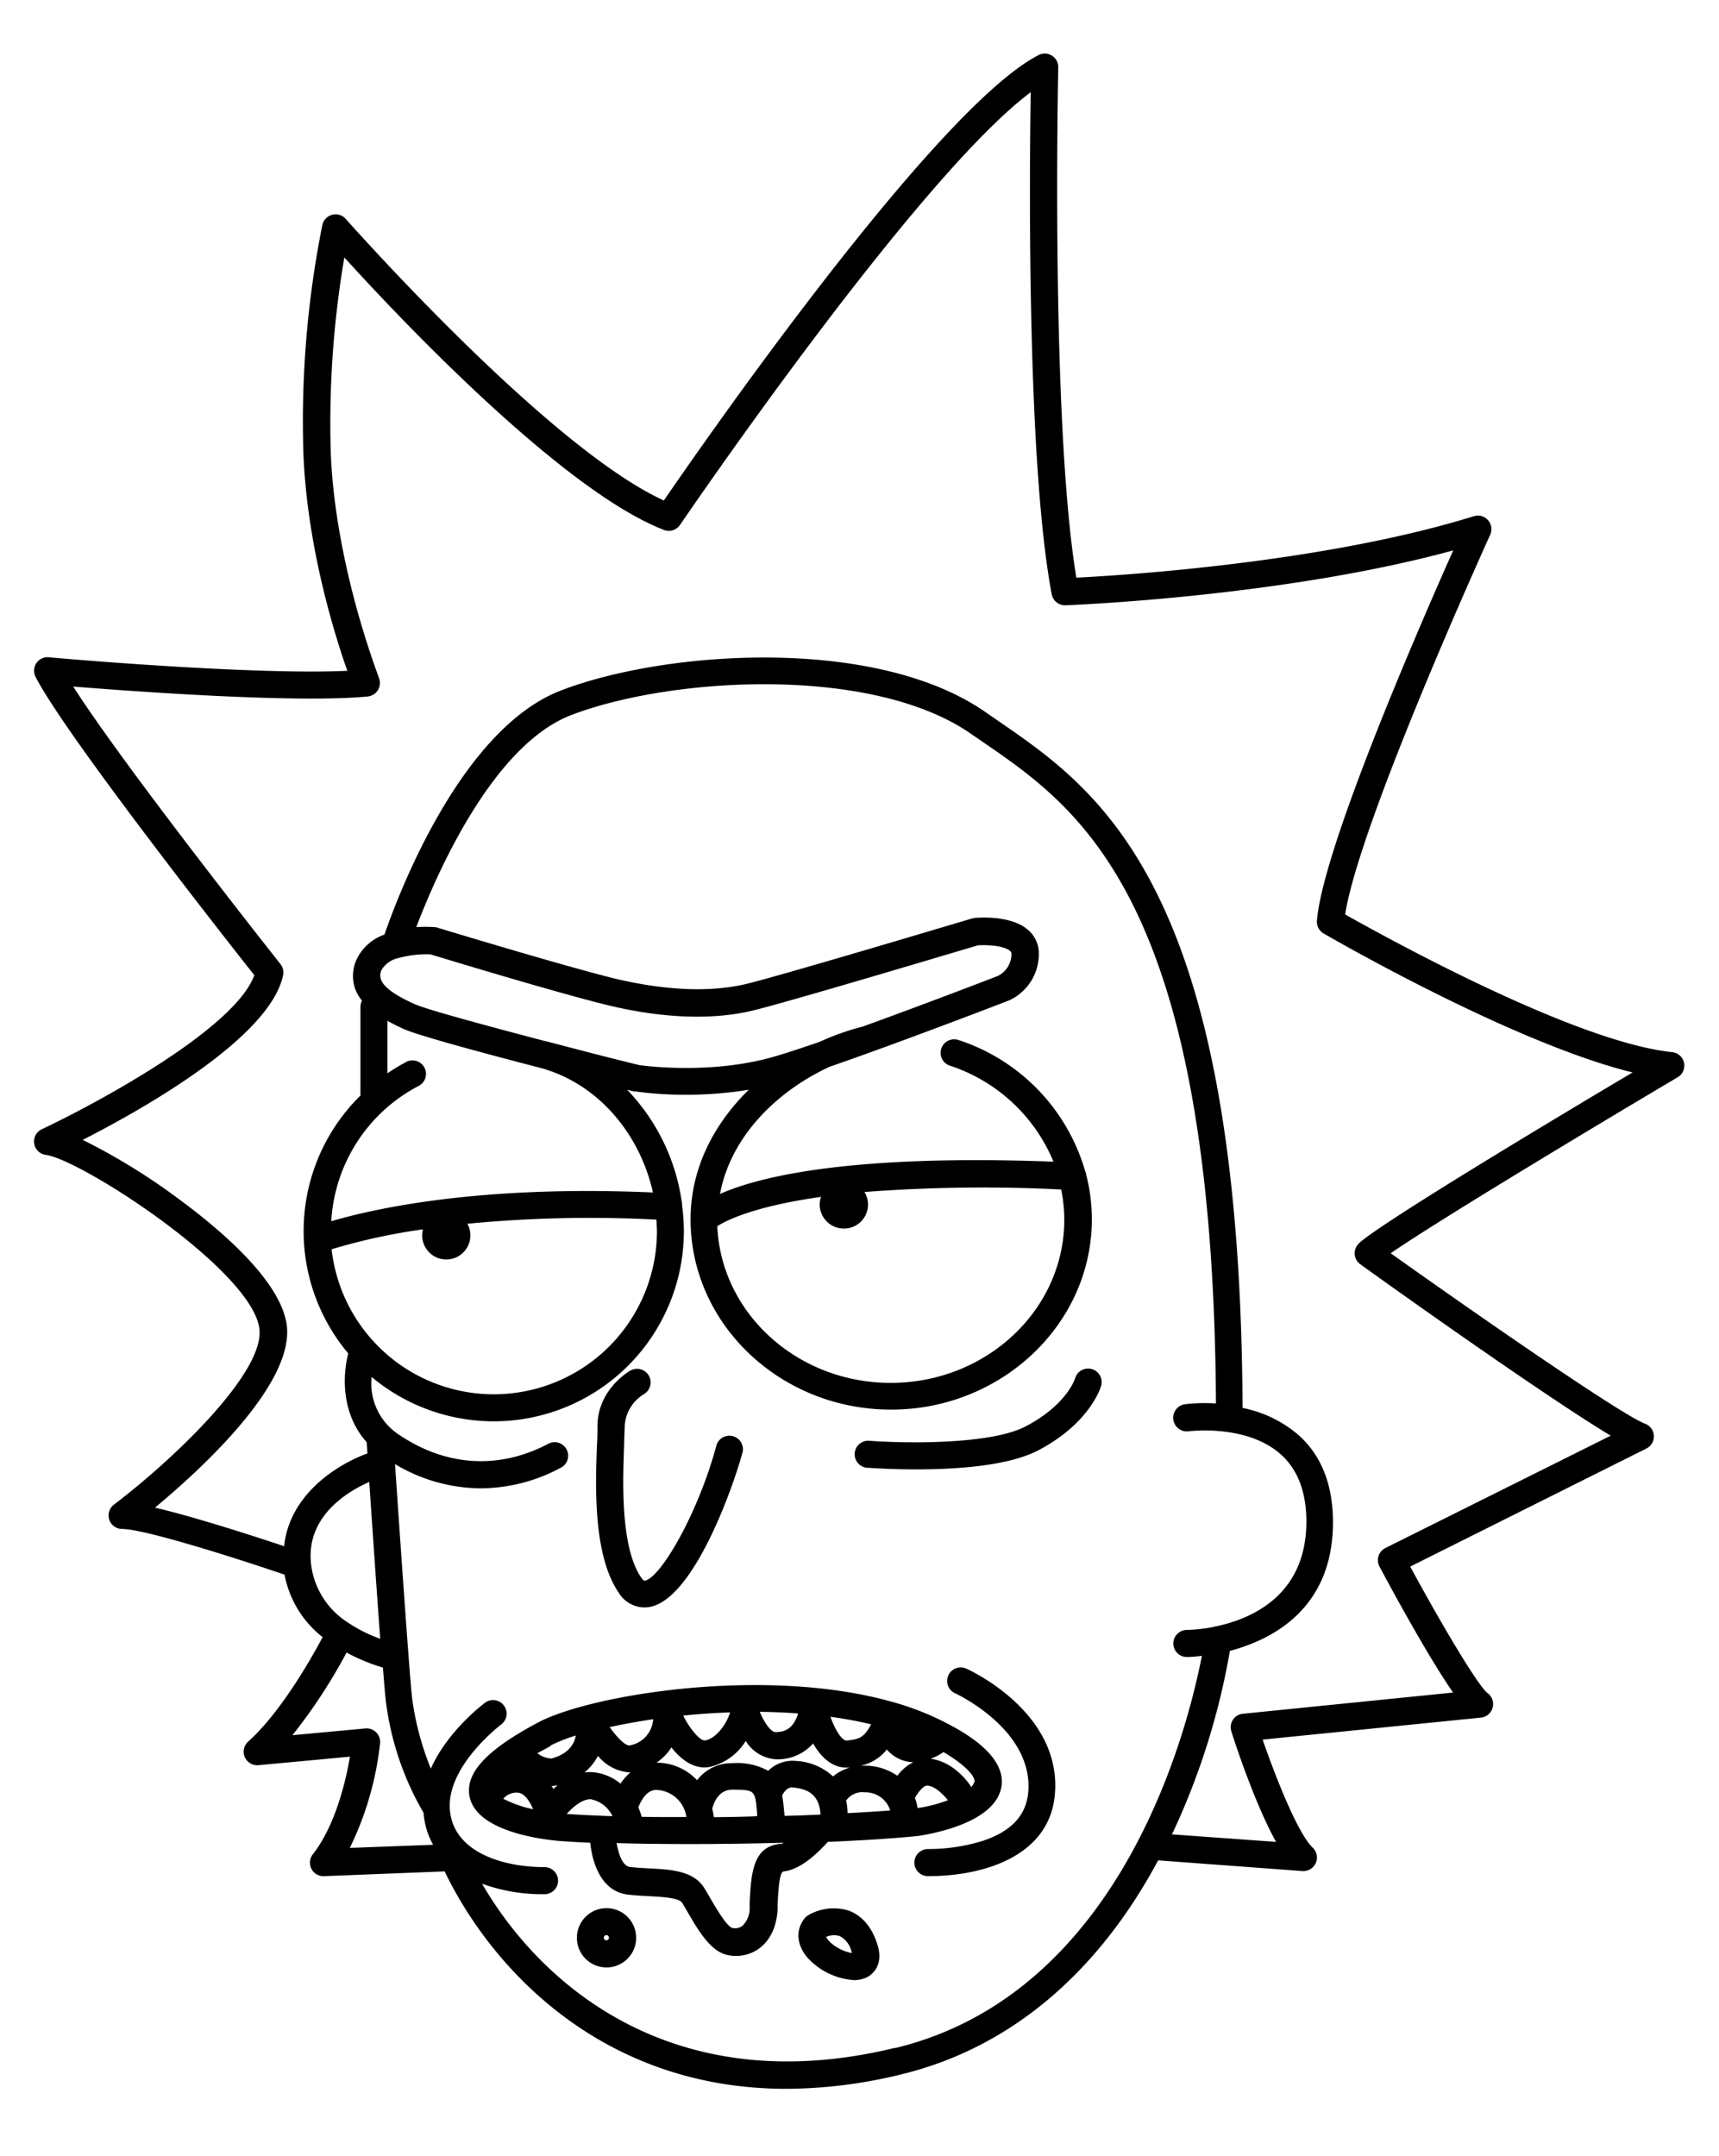 <svg xmlns="http://www.w3.org/2000/svg" viewBox="0 0 254 318.5">
  <title>rick-head</title>
  <path d="M95.22 237.47a4.26 4.26 0 0 0 .74-.06c6.68-1.17 12.56-18.35 13.77-22.88a2 2 0 0 0-3.87-1c-2.61 9.79-8.18 19.55-10.59 20-.16 0-.38-.26-.5-.43-3.12-4.49-2.75-14.3-2.55-19.57 0-1.12.08-2.07.08-2.79a5.92 5.92 0 0 1 2.83-4.77 2 2 0 0 0-2-3.48c-.2.11-4.85 2.8-4.85 8.24 0 .68 0 1.58-.07 2.64-.23 6.14-.61 16.42 3.26 22a4.45 4.45 0 0 0 3.75 2.1zM161.36 202.27a2 2 0 0 0-2.49 1.33c-.05.16-1.3 4-7.35 7.14-5.32 2.78-18.47 2.47-23.08 2.11a2 2 0 0 0-2.15 1.84 2 2 0 0 0 1.84 2.15c.29 0 3.26.24 7.18.24 5.78 0 13.65-.48 18.07-2.8 7.67-4 9.27-9.33 9.33-9.56a2 2 0 0 0-1.35-2.45zM142.77 246.51a2 2 0 0 0-1.64 3.65c.11.05 11.39 5.25 10.82 14.38-.22 3.56-2.44 6-6.77 7.43a27.23 27.23 0 0 1-8.07 1.2 2 2 0 0 0-2 2 2 2 0 0 0 2 2h.06c8.69 0 18.15-3.25 18.72-12.37.81-11.92-12.55-18.03-13.12-18.29z"/>
  <path d="M248.83 157a2 2 0 0 0-1.75-1.56c-14.43-1.51-42.35-17-48.32-20.34 2.09-13.58 21.24-55.66 21.43-56.1a2 2 0 0 0-2.41-2.74c-22 6.83-51.36 8.71-58.74 9.08-3.8-23-2.68-74.84-2.67-75.38a2 2 0 0 0-2.92-1.82c-15.07 7.77-49.16 56.76-55.36 65.8-17.16-7.83-46.67-41.25-47-41.59a2 2 0 0 0-3.46.89 147.76 147.76 0 0 0-2.79 34c.59 13.75 4.61 26.55 6.48 31.86-14 .67-43.74-1.94-44.06-2a2 2 0 0 0-2 2.91c4.44 8.61 28 38.61 32.32 44.06-2.92 8-23.45 19-31.39 22.75a2 2 0 0 0 .59 3.8c5.15.67 30.23 16.87 31.53 25.56 1 6.42-12.66 19.42-21.48 26.11a2 2 0 0 0 1.21 3.59c3.1 0 15.64 3.9 24 6.75a15.43 15.43 0 0 0 5.63 9.24c-1.72 3.23-6.19 11.11-11 15.43a2 2 0 0 0 1.52 3.48l13.52-1.26c-.6 3.51-2.1 10.06-5.45 14.38a2 2 0 0 0 1.74 3.27l17.7-.7c6.86 14.25 23.17 32.12 50.5 32.12a72.06 72.06 0 0 0 17-2.14c15.86-3.85 28.89-14.75 37.93-31.61l21.28 1.58h.15A2 2 0 0 0 194 273c-2.15-2-5.4-10.11-7.43-16l32.27-3.25a2 2 0 0 0 1.71-1.46 2 2 0 0 0-.74-2.15c-1.4-1.05-6.82-10.18-11.44-18.7l34.9-17.44a2 2 0 0 0-.18-3.66c-3.49-1.33-23.6-15.24-37.6-25.19 6.79-4.68 28.48-17.75 42.4-26a2 2 0 0 0 .94-2.15zM45.95 231c-.72-6.94 5.28-10.59 8.61-12.07.43 6.33 1.09 15.94 1.62 23.17a21 21 0 0 1-4.6-2.28l-.18-.12a11.88 11.88 0 0 1-5.45-8.7zm10.48-87.8a3.89 3.89 0 0 1 2.52-1.68 15.5 15.5 0 0 1 4.65-.53c2.23.68 18.32 5.57 26 7.46 8.15 2 15.63 2.29 21.65.84 5.3-1.28 30.46-8.81 33.23-9.63a13.71 13.71 0 0 1 2.91.13c.47.08 2 .39 2.06 1.07a3.63 3.63 0 0 1-2 3.32c-1.06.41-10.76 4.15-20 7.49a37.17 37.17 0 0 0-6.33 2.24c-2.26.78-4.35 1.48-6.09 2-9.35 2.9-19.5 1.59-20.52 1.45-4.16-1-9.12-2.3-13.93-3.56h-.06c-9-2.36-17.56-4.69-19.23-5.45-1.1-.5-4.44-2-5-3.65a1.82 1.82 0 0 1 .14-1.5zm5.26 17.31a2 2 0 1 0-1.87-3.51 28.33 28.33 0 0 0-2.58 1.57v-7.76c.78.44 1.6.84 2.4 1.2 2.08.95 11.51 3.5 20 5.7s14.86 9.59 16.84 18.46c-25.87-1.14-41.56 2.48-47.53 4.25a24.07 24.07 0 0 1 12.74-19.9zm.81 21.1a3.56 3.56 0 1 0 6.56-.82 188.9 188.9 0 0 1 27.94-.61c0 .55.07 1.1.07 1.66A24.11 24.11 0 0 1 49 184.56a89.21 89.21 0 0 1 13.49-2.94zm-6.34 75.91a2 2 0 0 0-2.16-2.17l-10.79 1a80.29 80.29 0 0 0 8-12.21 27.79 27.79 0 0 0 5.37 2.22c.2 2.58.37 4.48.47 5.23a43.24 43.24 0 0 0 5.54 16.23 11.3 11.3 0 0 0 1.41 4.72l-12.31.46a46.71 46.71 0 0 0 4.47-15.47zm76.16 45c-32.64 7.97-52.32-9.12-61.09-24.23a25.89 25.89 0 0 0 9.23 1.55 2 2 0 1 0 0-4c-6.28 0-13.71-2.29-14-8.76-.28-6.31 7.45-12.2 7.59-12.31a2 2 0 0 0-2.39-3.21c-.29.22-5.54 4.18-8 9.73a42.51 42.51 0 0 1-2.74-10.21c-.11-.83-.31-3.22-.55-6.42-.62-8.15-1.54-21.56-2-28.36a24.91 24.91 0 0 0 12.66 3.58 25.22 25.22 0 0 0 11.75-3 2 2 0 1 0-1.85-3.54c-7.32 3.83-15.2 3.29-22.19-1.53a9 9 0 0 1-3.82-8.38 28.1 28.1 0 0 0 46.13-21.56 29.79 29.79 0 0 0-.26-3.73 2 2 0 0 0 0-.21A30 30 0 0 0 92.67 161l1 .24h.18a53.74 53.74 0 0 0 7.56.49 56.24 56.24 0 0 0 9.23-.74c-5.09 5-8.55 11.47-8.6 19a2.06 2.06 0 0 0 0 .39c.14 15.39 13.38 27.87 29.64 27.87s29.65-12.61 29.65-28.11a26.65 26.65 0 0 0-.86-6.71 2 2 0 0 0-.14-.46 28.78 28.78 0 0 0-18.78-19.35 2 2 0 0 0-1.27 3.79 25 25 0 0 1 15.38 14.21c-30.18-1.13-43.58 2.24-49.27 4.77 1.58-8.48 8.37-15.16 16.16-18.78 11.11-3.85 26.31-9.72 26.49-9.79l.14-.06a7.52 7.52 0 0 0 4.3-7.32 4.52 4.52 0 0 0-1.66-3.13c-2.5-2.08-7-1.77-7.85-1.69l-.38.08c-.28.08-27.84 8.33-33.23 9.64s-12.23 1-19.75-.83c-8-2-25.84-7.42-26-7.47l-.22-.07h-.23a19.81 19.81 0 0 0-2.65 0c2.91-7.65 11.23-26.86 22.9-31.33 14.84-5.68 44.48-7.37 59.06 2.77l1.85 1.27c14.35 9.86 33.94 23.33 34.35 97.66a26.12 26.12 0 0 0-4.57.11 2 2 0 0 0 .54 4c.09 0 8.47-1.09 13.53 3.34 2.56 2.24 3.86 5.61 3.86 10 0 10.76-7.9 14.28-13.15 15.44a2 2 0 0 0-.51.11 22.83 22.83 0 0 1-4 .46 2 2 0 0 0 0 4 22.23 22.23 0 0 0 2.22-.17c-2.08 10.64-11.7 49.78-45.27 57.93zm-7.59-121.02a3.54 3.54 0 0 0 3-5.4 231 231 0 0 1 29.07-.37 22.59 22.59 0 0 1 .46 4.46c0 13.3-11.5 24.11-25.65 24.11-13.8 0-25.08-10.3-25.62-23.15 1.37-.88 5.48-2.94 15.33-4.33a3.52 3.52 0 0 0-.2 1.12 3.56 3.56 0 0 0 3.61 3.56zm76 2.26a2 2 0 0 0 .25 3C204.06 189 228 206.09 238 212.1l-33.3 16.6a2 2 0 0 0-.87 2.73c1.89 3.54 7.21 13.34 10.88 18.62l-31.06 3.13a2 2 0 0 0-1.71 2.59c.41 1.3 3.4 10.57 6.61 16.34L173.16 271l.21-.42a105.93 105.93 0 0 0 8.36-26.69c6.39-1.69 15.23-6.32 15.23-19 0-5.61-1.76-10-5.23-13a18 18 0 0 0-8.13-3.89c-.32-76.91-21-91.11-36.09-101.49l-1.83-1.26C129.41 93.87 98.24 96.1 82.91 102c-15 5.73-24.29 30.8-26.1 36.07a7.14 7.14 0 0 0-4 3.44 5.76 5.76 0 0 0-.32 4.6 6.33 6.33 0 0 0 1 1.72 2 2 0 0 0-.23.9v13.12a28.07 28.07 0 0 0-1.8 38.1c-.88 3.38-1 8.94 2.72 13.12l.11 1.65c-4.71 1.73-11.52 6.18-12.31 13.71-4.46-1.49-13.21-4.33-19.08-5.7 6.9-5.73 20.75-18.43 19.45-27.1-.94-6.25-9.12-13.46-15.82-18.41a92.92 92.92 0 0 0-14.31-8.82c8.85-4.51 27.68-15.1 29.61-24.32a2 2 0 0 0-.39-1.65c-.25-.32-22.88-28.89-30.62-41 9.4.75 33.21 2.48 43.54 1.46a2 2 0 0 0 1.64-2.71c0-.18-6.39-16.18-7.12-33.09a145.92 145.92 0 0 1 2-29.06C59 47 83.16 72.54 98.11 78.29a2 2 0 0 0 2.37-.74c.37-.54 34.92-51.29 51.82-63.93-.2 12.86-.54 54.88 3.1 74.17a2 2 0 0 0 2 1.63c.34 0 32.13-1.21 57.33-8.11-5.1 11.45-19.29 44.07-20.14 54.71a2 2 0 0 0 1 1.89c1.25.73 28 16.19 45.64 20.53-11.23 6.66-37.74 22.56-40.52 25.32z"/>
  <path d="M125.42 282.27a7.47 7.47 0 0 0-6 .68 2 2 0 0 0-.55.48c-1.34 1.71-1.16 3.93.46 5.8a10.22 10.22 0 0 0 6.83 3.3 4.17 4.17 0 0 0 2.1-.51c.59-.34 2.43-1.69 1.33-4.92-.83-2.49-2.24-4.1-4.17-4.83zm-2.35 5a3.4 3.4 0 0 1-1-1.13 3 3 0 0 1 2-.12 3.5 3.5 0 0 1 1.77 2.37v.14a6.52 6.52 0 0 1-2.76-1.25zM89.6 281.9a4.38 4.38 0 1 0 4.4 4.38 4.38 4.38 0 0 0-4.4-4.38zm0 4.75a.38.38 0 1 1 .38-.37.38.38 0 0 1-.38.37z"/>
  <path d="M147.95 264.07c.92-4.87-6.1-8.48-8.41-9.67a41.2 41.2 0 0 0-7.2-2.83 2 2 0 0 0-.43-.12c-18.8-5.35-44.67-1.08-52.36 3s-10.87 7.52-10.16 11c1.11 5.34 11.42 6.38 13.48 6.54 1.32.1 2.78.18 4.35.25.32 3.2 1.73 7.22 5.57 7.66 1.06.12 2.09.18 3.09.23 2.08.11 4.44.24 4.93 1 .23.38.48.81.75 1.27 1.56 2.7 3.33 5.75 5.76 6.38a5.84 5.84 0 0 0 4.85-.92c1.14-.84 2.54-2.52 2.73-5.77v-.77c.13-2.35.26-4.79.91-4.85 2.6-.26 5.28-3 6.51-4.36 5.14-.22 9.83-.51 13.49-.89.13-.07 11.06-1.43 12.14-7.15zm-19.9-3.22a8.33 8.33 0 0 0-.89 0 6.65 6.65 0 0 0 3.88-2.39 5.35 5.35 0 0 0 2.9 1.76 5.65 5.65 0 0 0 1 .12 6.79 6.79 0 0 0-2.35 2 8.48 8.48 0 0 0-4.54-1.49zm-2.89-3.71c-.76.09-1.79-1.64-2.45-3.51a60.69 60.69 0 0 1 6 1.11c-1 1.93-1.71 2.2-3.55 2.39zm-5 .45c1.06 1.84 2.65 3.55 4.94 3.55h.46a6.65 6.65 0 0 0-2.47 1.3 8.72 8.72 0 0 0-5.52-2.29 5.08 5.08 0 0 0-4.06 1.46 9.49 9.49 0 0 0-5.24-1.13A6.41 6.41 0 0 0 103 263a8.2 8.2 0 0 0-6-2.59 7.89 7.89 0 0 0 2.21-2.25c1.21 1.53 2.87 2.95 4.89 2.95a4.42 4.42 0 0 0 .72-.06 8.52 8.52 0 0 0 5.37-3.85 5.67 5.67 0 0 0 4.49 2.71 7 7 0 0 0 5.46-2.33zm-16-.47c-.67.11-2.23-1.68-3.21-3.67 2.24-.23 4.56-.39 6.93-.47-.63 2.02-2.23 3.9-3.69 4.14zm-11.12.73c-.57.12-1.83-1.09-2.95-2.7 2-.43 4.11-.82 6.42-1.16a4.18 4.18 0 0 1-3.44 3.86zm-4.7 1.53a6.55 6.55 0 0 0 4.81 2.47 7.94 7.94 0 0 0-1.47 1.66 7.4 7.4 0 0 0-3.68-1.65 6 6 0 0 0-1.65 0 7.76 7.76 0 0 0 2.02-2.49zm-6.56 4.9l-.28-.43a4.86 4.86 0 0 0 .89-.11c-.19.17-.39.35-.58.53zm-5 .62c.74.14 1.49 1.18 2 2.39a17.42 17.42 0 0 1-4.41-1.55 2.51 2.51 0 0 1 2.48-.85zm10.61.93a4.49 4.49 0 0 1 3.11 2.48c-2.49-.08-4.78-.19-6.77-.33.9-.98 2.38-2.32 3.73-2.16zm7.42 2.58a9 9 0 0 0-.49-1.39c.36-.94 1.21-2.59 2.65-2.59a4.65 4.65 0 0 1 4.45 4c-2.2.03-4.42.01-6.54-.02zm10.65 0a10.21 10.21 0 0 0-.22-1.2c.21-.84.92-2.81 2.94-2.81 3.41 0 3.41.07 3.69 3.53v.39c-2.03.09-4.19.12-6.33.14zm10.45-.18c0-.21 0-.42-.05-.61a22.54 22.54 0 0 0-.29-2.36c.25-.49.77-1.27 1.55-1.19 2 .19 3.91.83 4.13 4-1.66.09-3.45.15-5.25.2zm9.07-2.15a2.89 2.89 0 0 1 2.78-1.29 3.82 3.82 0 0 1 3.78 2.68c-1.94.15-4.06.28-6.3.39a11 11 0 0 0-.18-1.73zm10.18-.4c.48-.89 1.27-1.88 1.82-1.88 1.07 0 2.45 1.31 3.07 2.16a20.58 20.58 0 0 1-4.46 1.15 9.3 9.3 0 0 0-.36-1.39zm8.78-2.4a1.55 1.55 0 0 1-.43.72c-1.21-1.93-3.57-3.91-6-4.16a9.16 9.16 0 0 0 1.9-1c3.83 2.28 4.73 3.85 4.59 4.48zm-26-10.17c-.74 2.4-2.09 2.78-3.36 2.78-.69 0-1.7-1.49-2.32-3 2.02.04 3.92.11 5.8.26zm-36.67 4.8a24 24 0 0 1 3.82-1.51c-.25 1.28-1.1 2.72-3.6 3.39a3.47 3.47 0 0 1-2.09-.79c.6-.31 1.26-.67 1.99-1.06zm34 14.49c-4.05.41-4.27 4.39-4.5 8.61v.76a3.58 3.58 0 0 1-1.1 2.77 1.82 1.82 0 0 1-1.49.28c-.86-.29-2.56-3.24-3.29-4.5-.28-.49-.55-.95-.8-1.35-1.58-2.59-4.91-2.77-8.12-2.94-.94-.05-1.92-.1-2.86-.21-1.14-.13-1.72-1.92-2-3.53 3.36.1 7 .14 10.87.14 4.53 0 9.24-.07 13.8-.19a1.73 1.73 0 0 1-.35.19z"/>
</svg>
